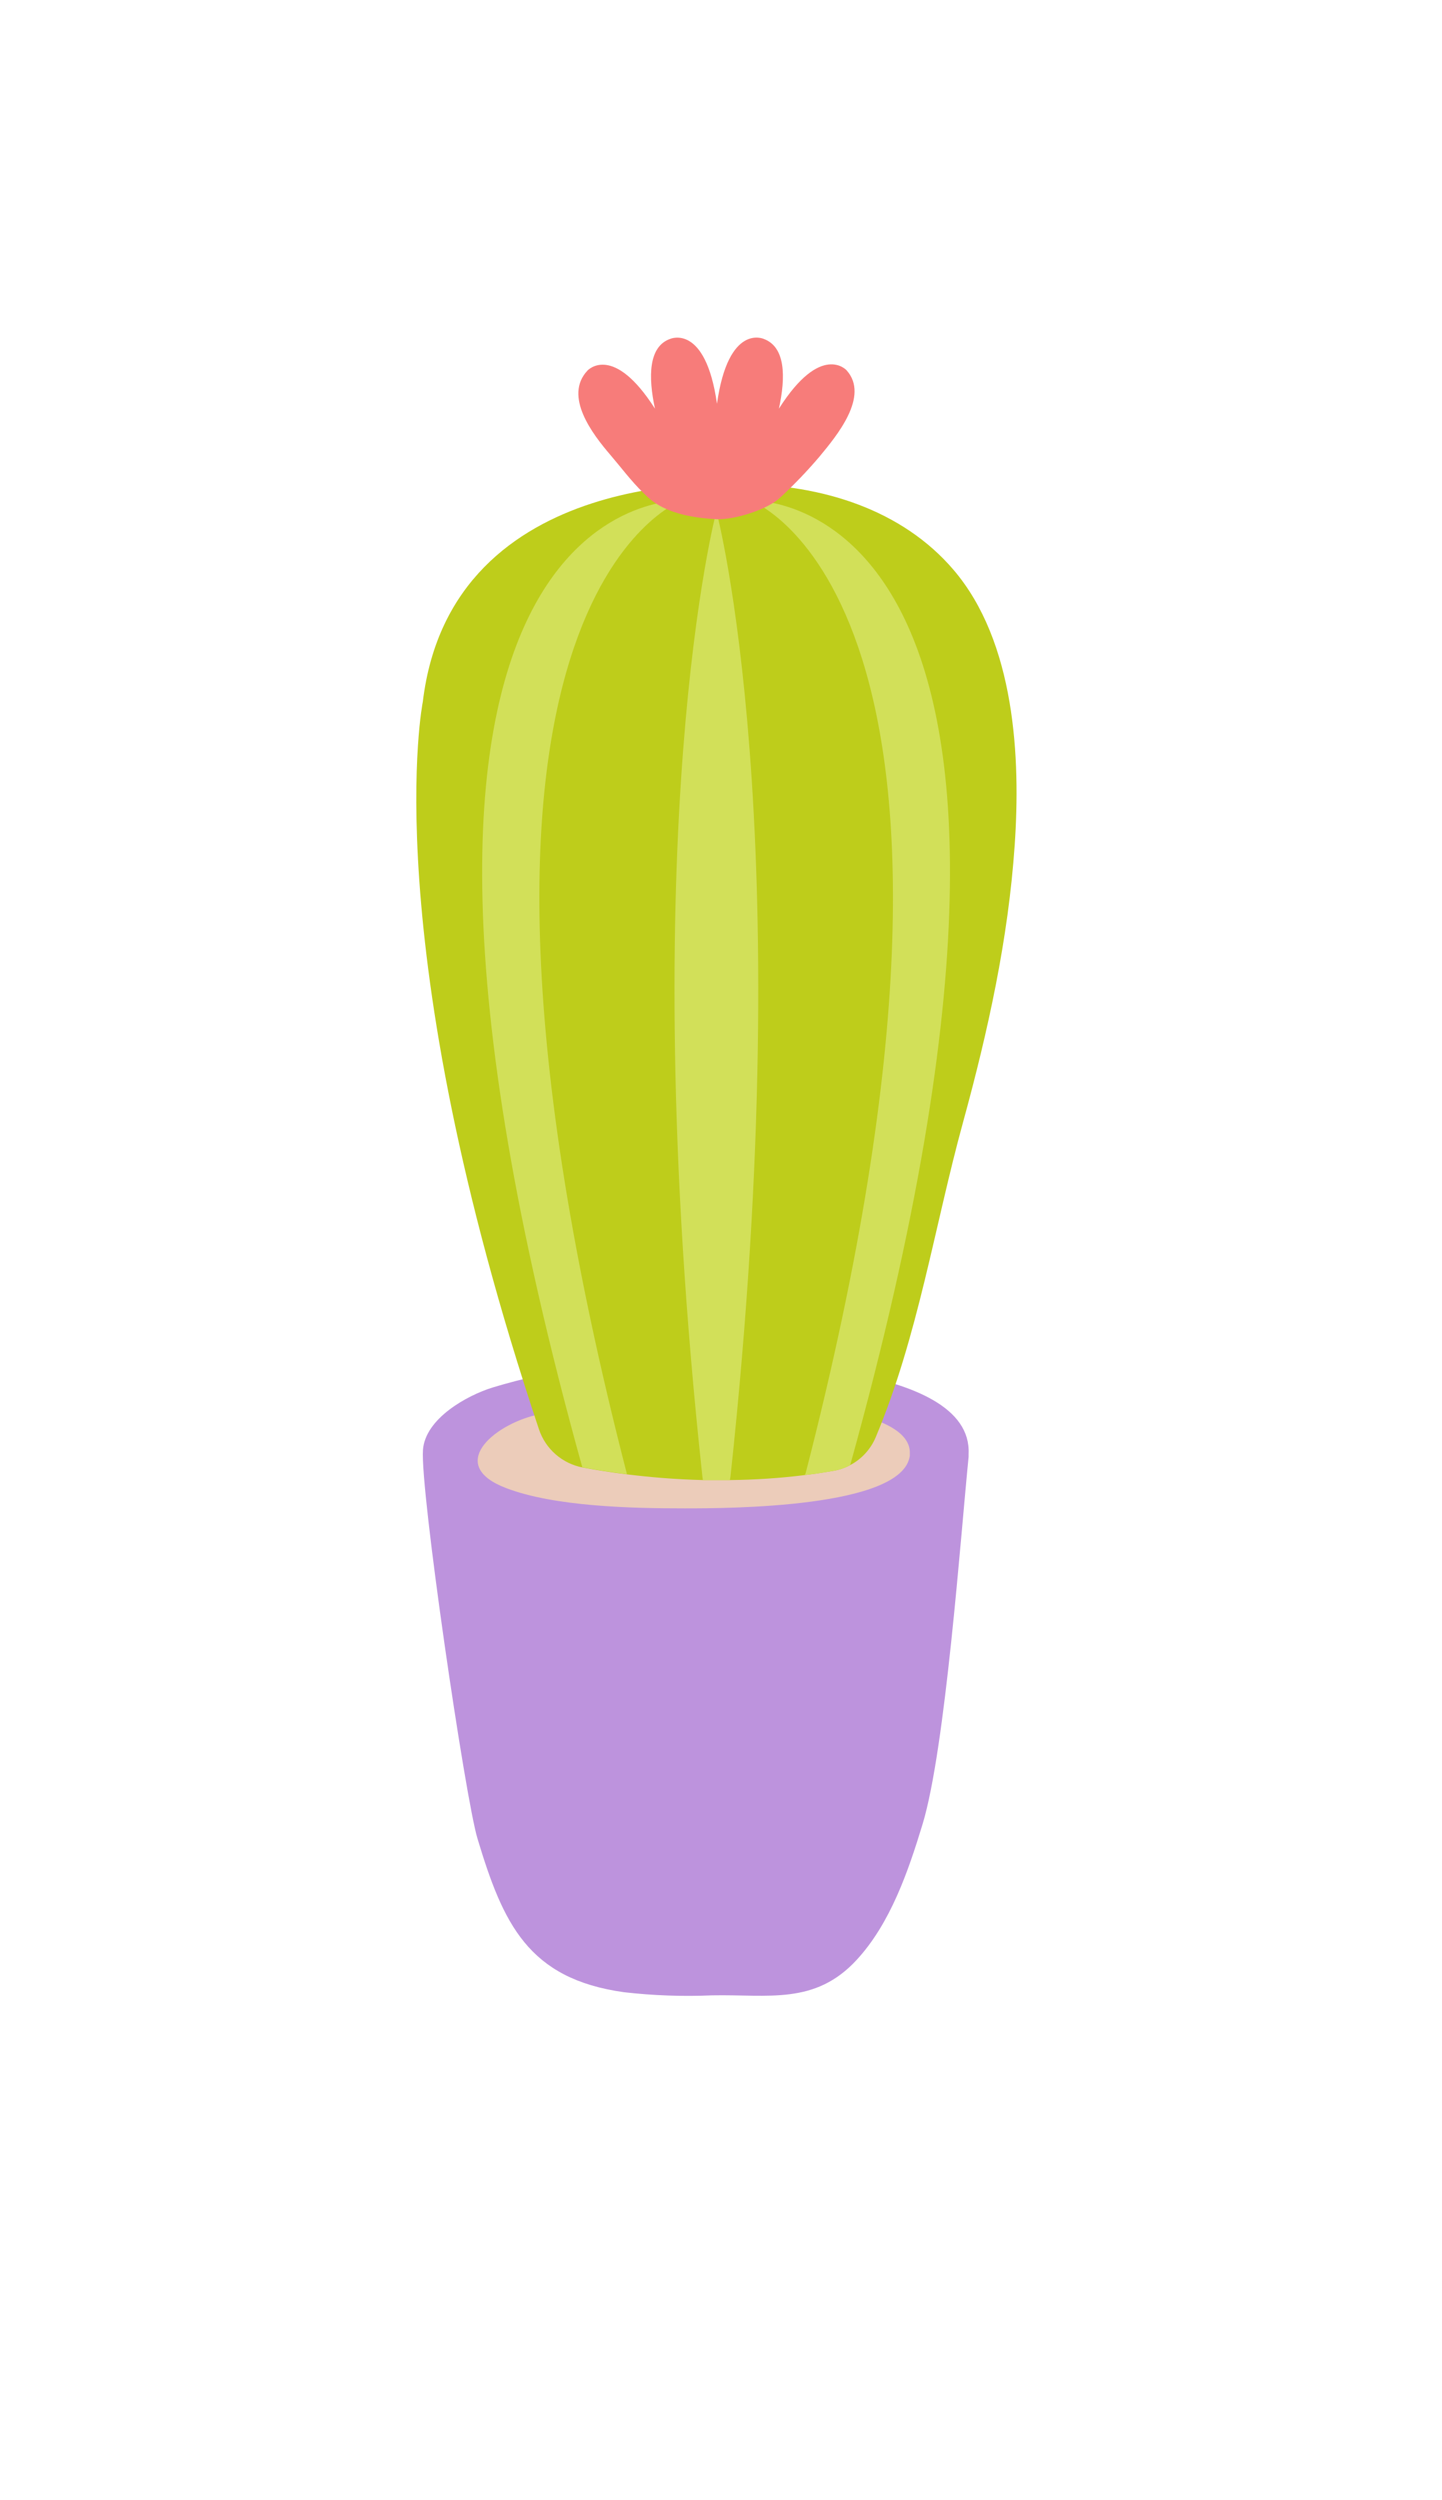 <svg width="180" height="312" viewBox="0 0 180 312" fill="none" xmlns="http://www.w3.org/2000/svg">
<g filter="url(#filter0_d_879_3734)">
<path d="M42.818 180.2C42.318 187.09 48.298 226.59 50.028 232.35C52.848 241.69 57.108 255.8 76.478 258.51C80.658 259.016 84.871 259.186 89.078 259.02C90.138 259.02 91.198 259.02 92.328 259.02C93.118 259.02 93.938 259.02 94.798 259.02C100.648 259.02 107.908 258.26 114.308 251.29C119.698 245.42 122.498 237.83 124.728 230.49C127.138 222.49 128.728 206.77 130.188 189.95C130.438 187.11 130.658 184.64 130.848 182.78C130.848 182.47 130.848 182.16 130.918 181.85C131.053 179.045 130.466 176.253 129.212 173.74C127.958 171.227 126.08 169.079 123.758 167.5C124.878 163.33 125.848 159.17 126.758 155.09C127.758 150.76 128.708 146.66 129.818 142.63C133.718 128.44 135.818 116.84 136.598 106.13C137.858 87.78 134.488 73.78 126.598 64.5C123.405 60.782 119.515 57.724 115.148 55.5C117.708 49.68 116.948 43.72 113.018 39.37C111.754 38.017 110.209 36.958 108.492 36.267C106.775 35.576 104.927 35.27 103.078 35.37C101.903 34.307 100.548 33.461 99.078 32.87C95.99 31.636 92.538 31.675 89.478 32.98C86.431 31.742 83.02 31.75 79.978 33C78.436 33.569 77.014 34.424 75.788 35.52C73.98 35.433 72.175 35.735 70.493 36.404C68.811 37.073 67.292 38.095 66.038 39.4C63.788 41.74 59.898 47.53 63.898 56.13C58.146 58.927 53.2 63.142 49.526 68.378C45.852 73.614 43.571 79.699 42.898 86.06C42.208 90.06 38.628 116.45 52.978 166.06C47.778 169 43.298 173.71 42.818 180.2Z" fill="white"/>
</g>
<path d="M85.108 169.85C77.109 169.728 69.138 170.841 61.478 173.15C58.268 174.15 53.088 177.02 52.798 180.93C52.428 185.93 58.068 224.36 59.608 229.46C62.788 240 65.898 246.94 77.898 248.61C81.549 249.029 85.227 249.159 88.898 249C95.898 248.86 101.738 250.24 106.958 244.55C111.158 239.99 113.388 233.48 115.168 227.62C118.028 218.17 119.918 191.62 120.908 181.81V181.43C121.448 169.88 92.108 169.85 85.108 169.85Z" fill="#BD93DD"/>
<path d="M113.568 181.45C113.568 181.52 113.568 181.6 113.568 181.67C112.678 188.19 90.888 188.23 85.439 188.23C78.799 188.23 69.228 188.01 63.178 185.7C55.718 182.86 61.519 177.88 66.868 176.59C72.963 175.228 79.195 174.58 85.439 174.66C90.898 174.66 113.978 174.68 113.568 181.45Z" fill="#ECCCBA"/>
<path d="M126.658 105.49C125.868 117.14 123.328 128.7 120.218 140.03C116.648 153.03 114.608 166.75 109.318 179.34C108.692 180.838 107.564 182.072 106.128 182.83C105.47 183.185 104.757 183.429 104.018 183.55C102.818 183.76 101.608 183.94 100.428 184.08C97.336 184.461 94.224 184.668 91.108 184.7C89.958 184.7 88.828 184.7 87.738 184.7C84.168 184.61 80.968 184.32 78.288 183.99C76.018 183.71 74.128 183.39 72.738 183.13C71.487 182.894 70.322 182.328 69.362 181.492C68.402 180.655 67.683 179.577 67.278 178.37C46.798 117.08 52.778 87.58 52.778 87.58C56.348 57.78 92.248 60.42 92.248 60.42C102.708 60.42 112.668 63.68 119.008 71.09C126.738 80.11 127.408 94.65 126.658 105.49Z" fill="#BECD1B"/>
<path d="M78.238 183.87V183.96C75.968 183.68 74.078 183.36 72.688 183.1C38.568 60.39 85.098 62.46 85.098 62.46C85.098 62.46 50.178 75 78.238 183.87Z" fill="#D2E059"/>
<path d="M106.128 182.83C105.47 183.185 104.757 183.429 104.018 183.55C102.818 183.76 101.608 183.94 100.428 184.08L100.558 183.87C128.608 75 93.698 62.46 93.698 62.46C93.698 62.46 140.148 60.39 106.128 182.83Z" fill="#D2E059"/>
<path d="M91.188 184.23L91.108 184.7C89.958 184.7 88.828 184.7 87.738 184.7L87.678 184.26C78.928 103.26 89.428 63.8 89.428 63.8C89.428 63.8 99.898 103.19 91.188 184.23Z" fill="#D2E059"/>
<path d="M105.668 46.2C105.668 46.2 102.498 42.7 97.228 51C98.098 47 98.048 43.29 95.328 42.29C95.328 42.29 90.918 40.29 89.498 50.39C88.068 40.32 83.658 42.29 83.658 42.29C80.948 43.24 80.898 47 81.758 51C76.598 42.91 73.458 46.11 73.328 46.25C70.328 49.45 73.988 54.2 76.148 56.72C77.528 58.33 78.788 60.04 80.318 61.52C81.118 62.28 82.928 64.46 89.428 64.79C91.568 64.9 95.738 63.63 97.358 62.12C99.101 60.515 100.745 58.805 102.278 57C104.388 54.45 108.598 49.45 105.668 46.2Z" fill="#F77C7A"/>
<defs>
<filter id="filter0_d_879_3734" x="21" y="13.972" width="150.856" height="283.109" filterUnits="userSpaceOnUse" color-interpolation-filters="sRGB">
<feFlood flood-opacity="0" result="BackgroundImageFix"/>
<feColorMatrix in="SourceAlpha" type="matrix" values="0 0 0 0 0 0 0 0 0 0 0 0 0 0 0 0 0 0 127 0" result="hardAlpha"/>
<feOffset dx="7" dy="10"/>
<feGaussianBlur stdDeviation="14"/>
<feColorMatrix type="matrix" values="0 0 0 0 0 0 0 0 0 0 0 0 0 0 0 0 0 0 0.25 0"/>
<feBlend mode="normal" in2="BackgroundImageFix" result="effect1_dropShadow_879_3734"/>
<feBlend mode="normal" in="SourceGraphic" in2="effect1_dropShadow_879_3734" result="shape"/>
</filter>
</defs>
</svg>
